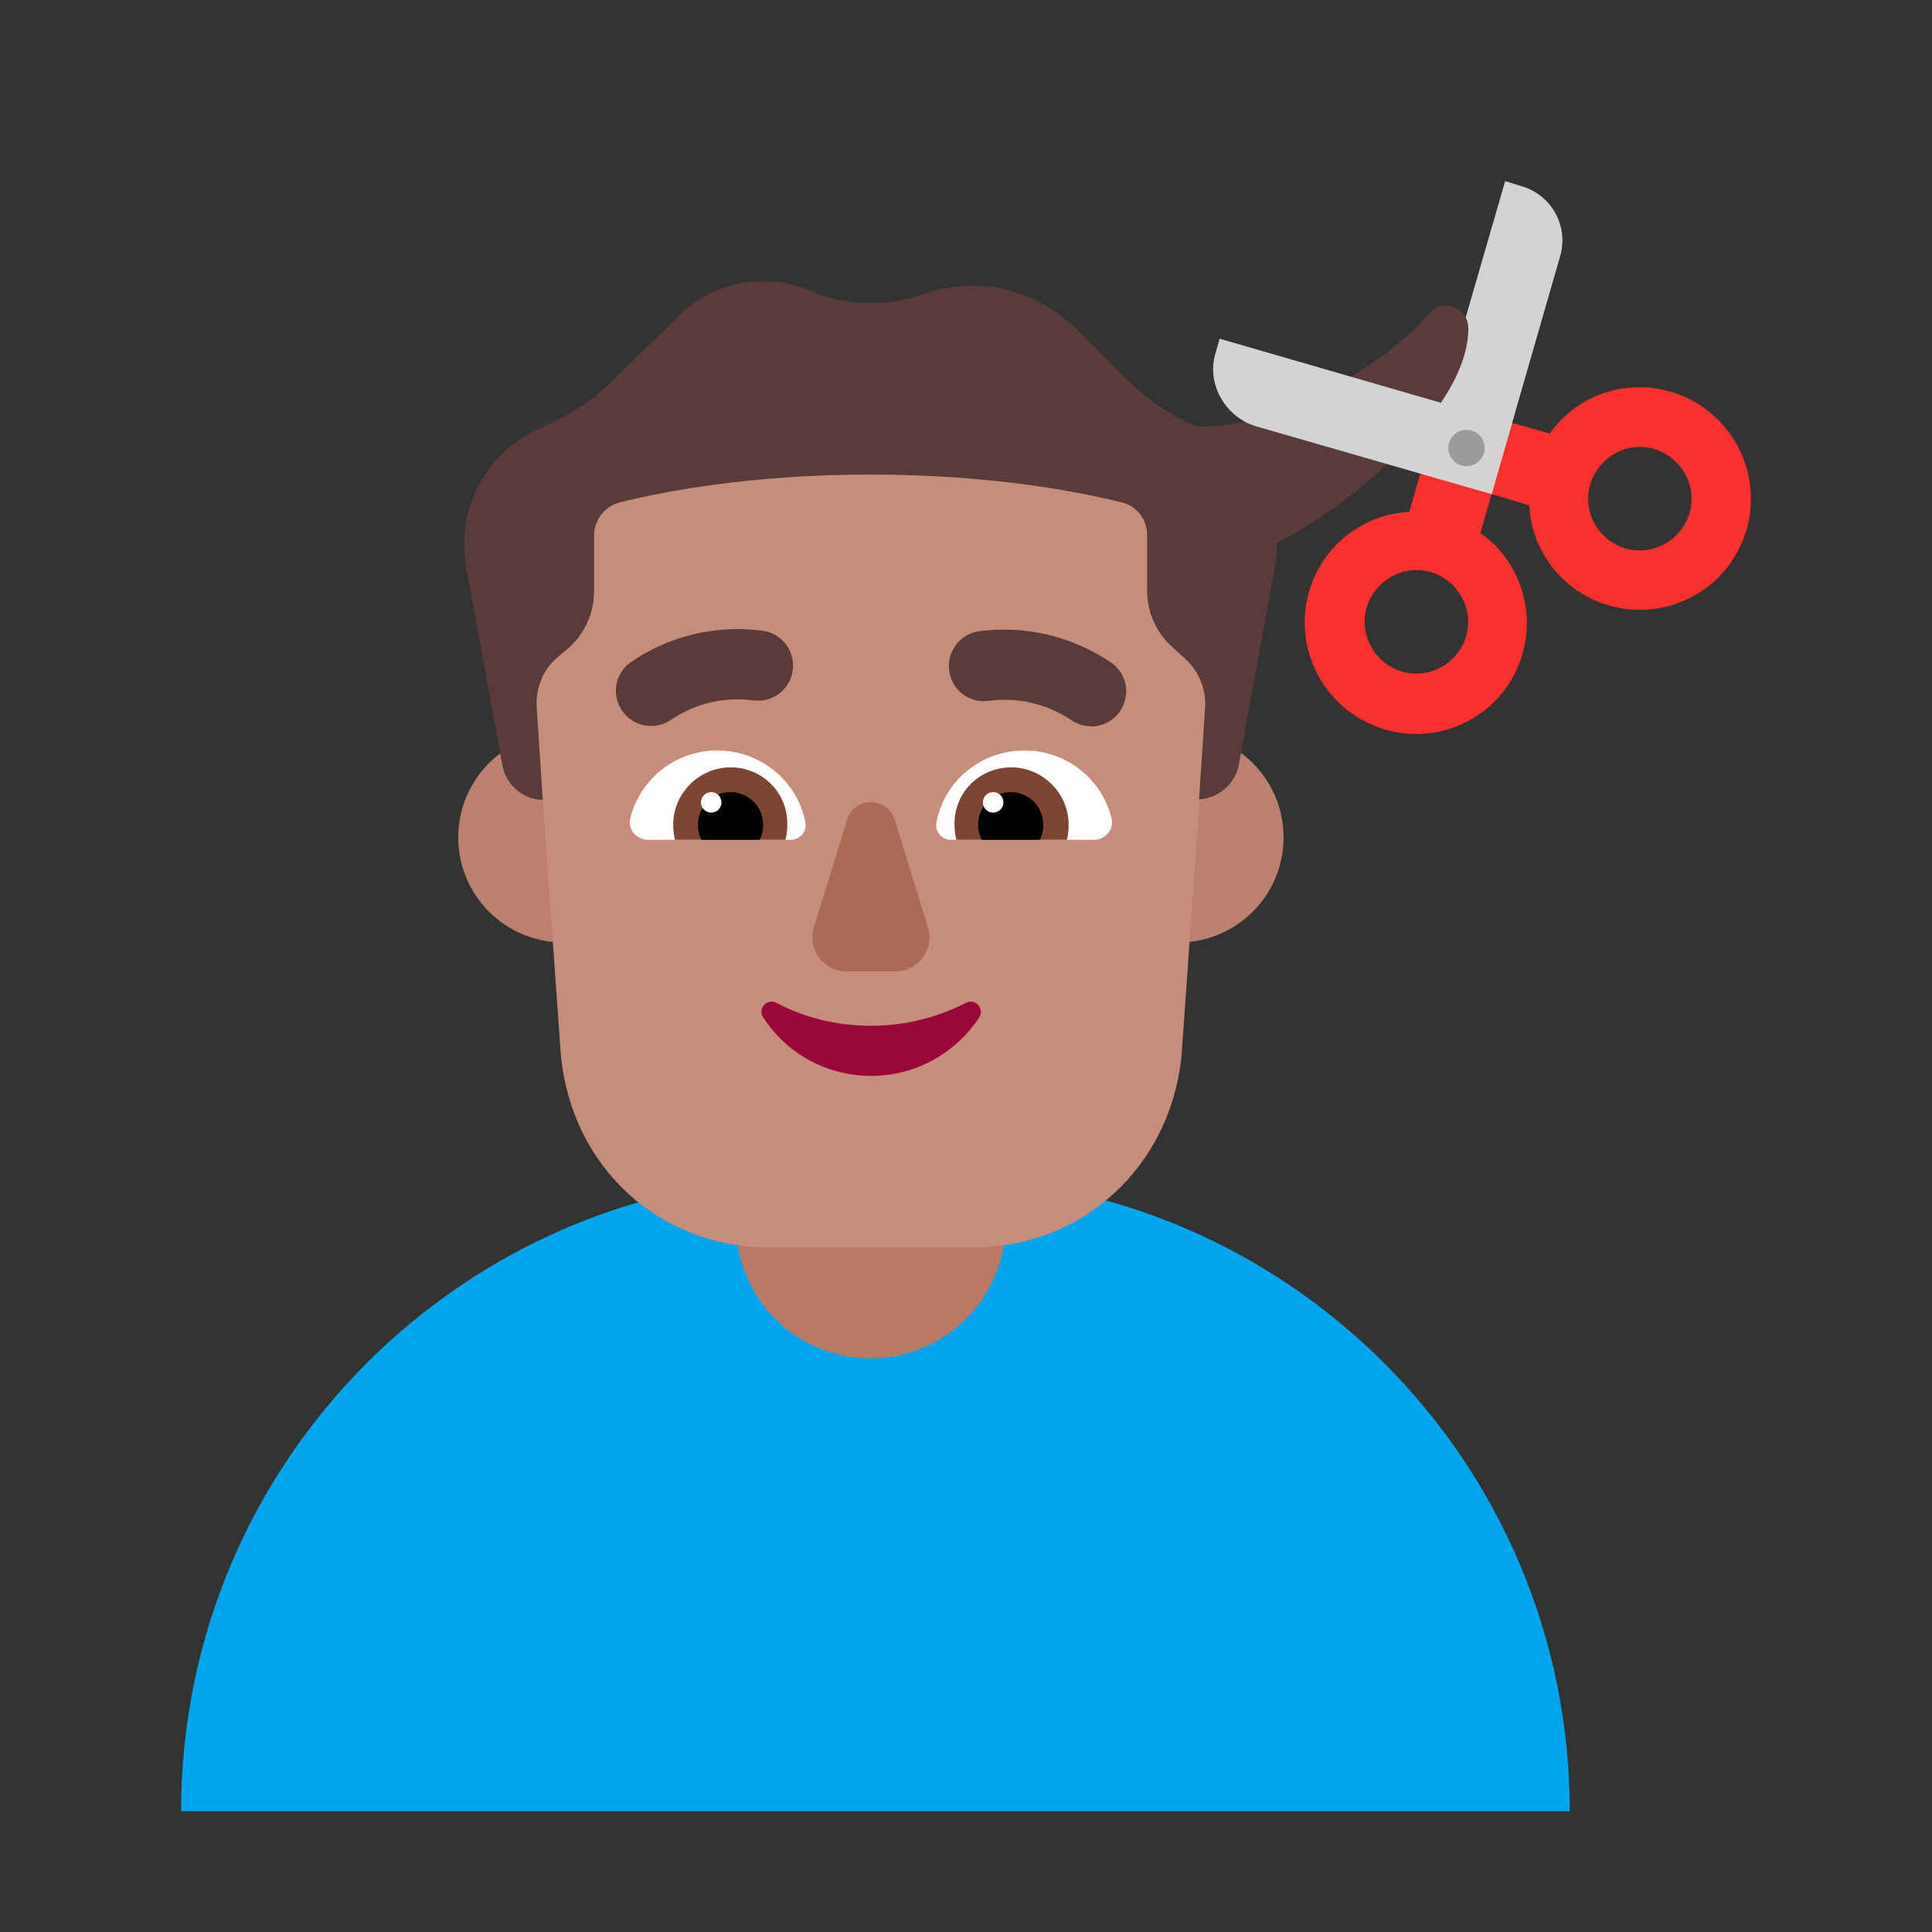 <svg enable-background="new 0 0 128 128" viewBox="0 0 32 32" xmlns="http://www.w3.org/2000/svg"><rect x="0" y="0" width="32" height="32" fill="#333333" stroke="none"/><path d="m24.93 3-1.401 4.841.154 1.058.238.113.786-.832 1.132-3.93c.15-.5-.14-1.03-.65-1.17z" fill="#d3d3d3"/><path d="m3 30c0-5.799 4.701-10.5 10.5-10.5h2c5.799 0 10.5 4.701 10.5 10.5z" fill="#00a6ed"/><path d="m14.42 22.5c-1.23 0-2.23-1-2.23-2.23v-1.47h4.47v1.47c-.01 1.23-1.01 2.23-2.24 2.23z" fill="#b87a66"/><path d="m11.07 13.87c0 .961-.779 1.74-1.74 1.74-.961 0-1.74-.779-1.74-1.74s.779-1.74 1.74-1.74c.961 0 1.74.779 1.74 1.74z" fill="#bb806e"/><path d="m21.26 13.87c0 .961-.779 1.74-1.74 1.74-.961 0-1.74-.779-1.74-1.74s.779-1.74 1.74-1.74c.961 0 1.74.779 1.74 1.74z" fill="#bb806e"/><path d="m13.95 6.11c-2.95 0-5.29 2.5-5.08 5.45l.42 5.92c.18 1.86 1.64 3.18 3.43 3.18h3.42c1.78 0 3.25-1.33 3.43-3.18l.42-5.92c.21-2.95-2.13-5.45-5.08-5.45z" fill="#c68d7b"/><path d="m10.444 11.916c.099.07.217.108.338.108.127.001.251-.04.353-.116.397-.263.876-.371 1.347-.306.076.009.153.004.227-.017.074-.021.143-.055.203-.102.06-.047.111-.106.148-.172s.062-.14.071-.216c.009-.076.004-.153-.017-.227-.021-.074-.055-.143-.102-.203-.047-.06-.106-.111-.172-.148s-.14-.062-.216-.071c-.775-.102-1.56.09-2.2.538-.095.075-.165.177-.199.293-.034.116-.032.24.008.354.04.114.114.214.212.284z" fill="#593b39"/><path d="m17.717 11.908c.101.078.225.12.352.12l.003.005c.121-0.0.24-.038.338-.109.099-.071.173-.17.212-.285s.042-.239.007-.355c-.035-.116-.105-.219-.201-.293-.642-.445-1.425-.636-2.2-.538-.153.019-.293.098-.388.22-.095.122-.138.276-.119.429.009.076.032.15.07.217s.088.126.148.173c.06.047.13.082.204.102.074.02.151.025.227.015.47-.064.948.042 1.346.3z" fill="#593b39"/><path d="m10.44 13.55c.16-.64.74-1.12 1.44-1.12.72 0 1.33.51 1.46 1.19.03.15-.09.29-.24.29h-2.37c-.19 0-.34-.18-.29-.36z" fill="#fff"/><path d="m18.41 13.55c-.16-.64-.74-1.12-1.44-1.12-.73 0-1.33.51-1.46 1.19-.03.15.09.29.24.29h2.37c.19 0 .34-.18.29-.36z" fill="#fff"/><path d="m11.15 13.66c0-.52.43-.95.95-.95.53 0 .95.42.94.95 0 .09-.01.17-.03.25h-1.83c-.02-.08-.03-.16-.03-.25z" fill="#7d4533"/><path d="m17.7 13.66c0-.52-.43-.95-.95-.95-.53 0-.95.42-.94.95 0 .09.01.17.03.25h1.83c.02-.08.03-.16.03-.25z" fill="#7d4533"/><path d="m12.1 13.12c.3 0 .54.24.54.54 0 .09-.02.18-.06.25h-.96c-.04-.07-.06-.16-.06-.25 0-.3.24-.54.54-.54z"/><path d="m16.74 13.12c-.3 0-.54.24-.54.54 0 .09.03.18.06.25h.96c.04-.07.06-.16.06-.25 0-.3-.24-.54-.54-.54z"/><path d="m11.95 13.29c0 .094-.076.17-.17.17s-.17-.076-.17-.17.076-.17.17-.17.17.076.17.17z" fill="#fff"/><path d="m16.62 13.29c0 .094-.076.17-.17.17s-.17-.076-.17-.17.076-.17.17-.17.17.076.17.17z" fill="#fff"/><path d="m14.03 13.58-.55 1.78c-.11.36.16.73.54.73h.81c.38 0 .65-.37.54-.73l-.55-1.78c-.12-.39-.67-.39-.79 0z" fill="#ab6a55"/><path d="m14.42 16.99c-.57 0-1.11-.14-1.56-.38-.15-.08-.32.09-.22.24.38.59 1.04.97 1.79.97s1.41-.39 1.79-.97c.09-.15-.07-.32-.22-.24-.47.24-1 .38-1.58.38z" fill="#990838"/><path d="m21.152 8.985c1.004-.465 3.168-2.155 3.168-3.545 0-.36-.45-.52-.67-.23-.442.57-2.199 1.869-3.816 1.859l-.284-.139c-.32-.16-.61-.37-.86-.62l-.88-.87c-.66-.66-1.64-.88-2.51-.57-.57.2-1.19.2-1.76 0-.77-.39-1.7-.24-2.31.37l-1.08 1.06c-.26.26-.55.47-.87.63l-.45.22c-.82.41-1.28 1.33-1.11 2.24l.6 3.28c.06.33.34.57.67.58 0 0-.06-.93-.1-1.53-.02-.32.1-.62.33-.82l.2-.17c.27-.24.42-.58.42-.94v-.92c0-.26.18-.49.43-.55.68-.17 2.13-.46 4.15-.46s3.47.29 4.15.46c.25.05.43.28.43.54v.92c0 .36.15.7.42.94l.21.19c.23.21.35.51.33.81-.04.6-.1 1.52-.1 1.52.32-.02.6-.25.66-.58l.6-3.28c.023-.132.034-.264.032-.395z" fill="#593b39"/><path d="m20.2 5.61 4.84 1.401.839.689-.086.453-1.088.032-3.905-1.125c-.5-.15-.82-.7-.67-1.2z" fill="#d3d3d3"/><path d="m24.29 7.72c.166 0 .3-.134.3-.3 0-.166-.134-.3-.3-.3s-.3.134-.3.3c0 .166.134.3.3.3z" fill="#9b9b9b"/><g fill="#f8312f"><path d="m25.047 7.005-.339 1.178.623.188c.01.26.08.53.22.78.49.89 1.61 1.21 2.5.72.89-.49 1.21-1.61.72-2.5s-1.61-1.22-2.5-.73c-.25.14-.45.32-.6.54zm1.703.505c.41-.23.93-.08 1.16.34.23.41.08.93-.34 1.16-.41.23-.93.08-1.16-.34-.23-.41-.07-.93.34-1.16z"/><path d="m23.34 8.48.185-.635 1.178.339-.183.646c.22.15.4.35.54.6.49.89.17 2.01-.72 2.5s-2.01.16-2.5-.73-.17-2.01.72-2.5c.25-.14.52-.21.78-.22zm.87 1.41c-.23-.42-.75-.57-1.16-.34-.42.23-.57.75-.34 1.16.23.42.75.57 1.16.34.42-.23.57-.75.34-1.16z"/></g></svg>
